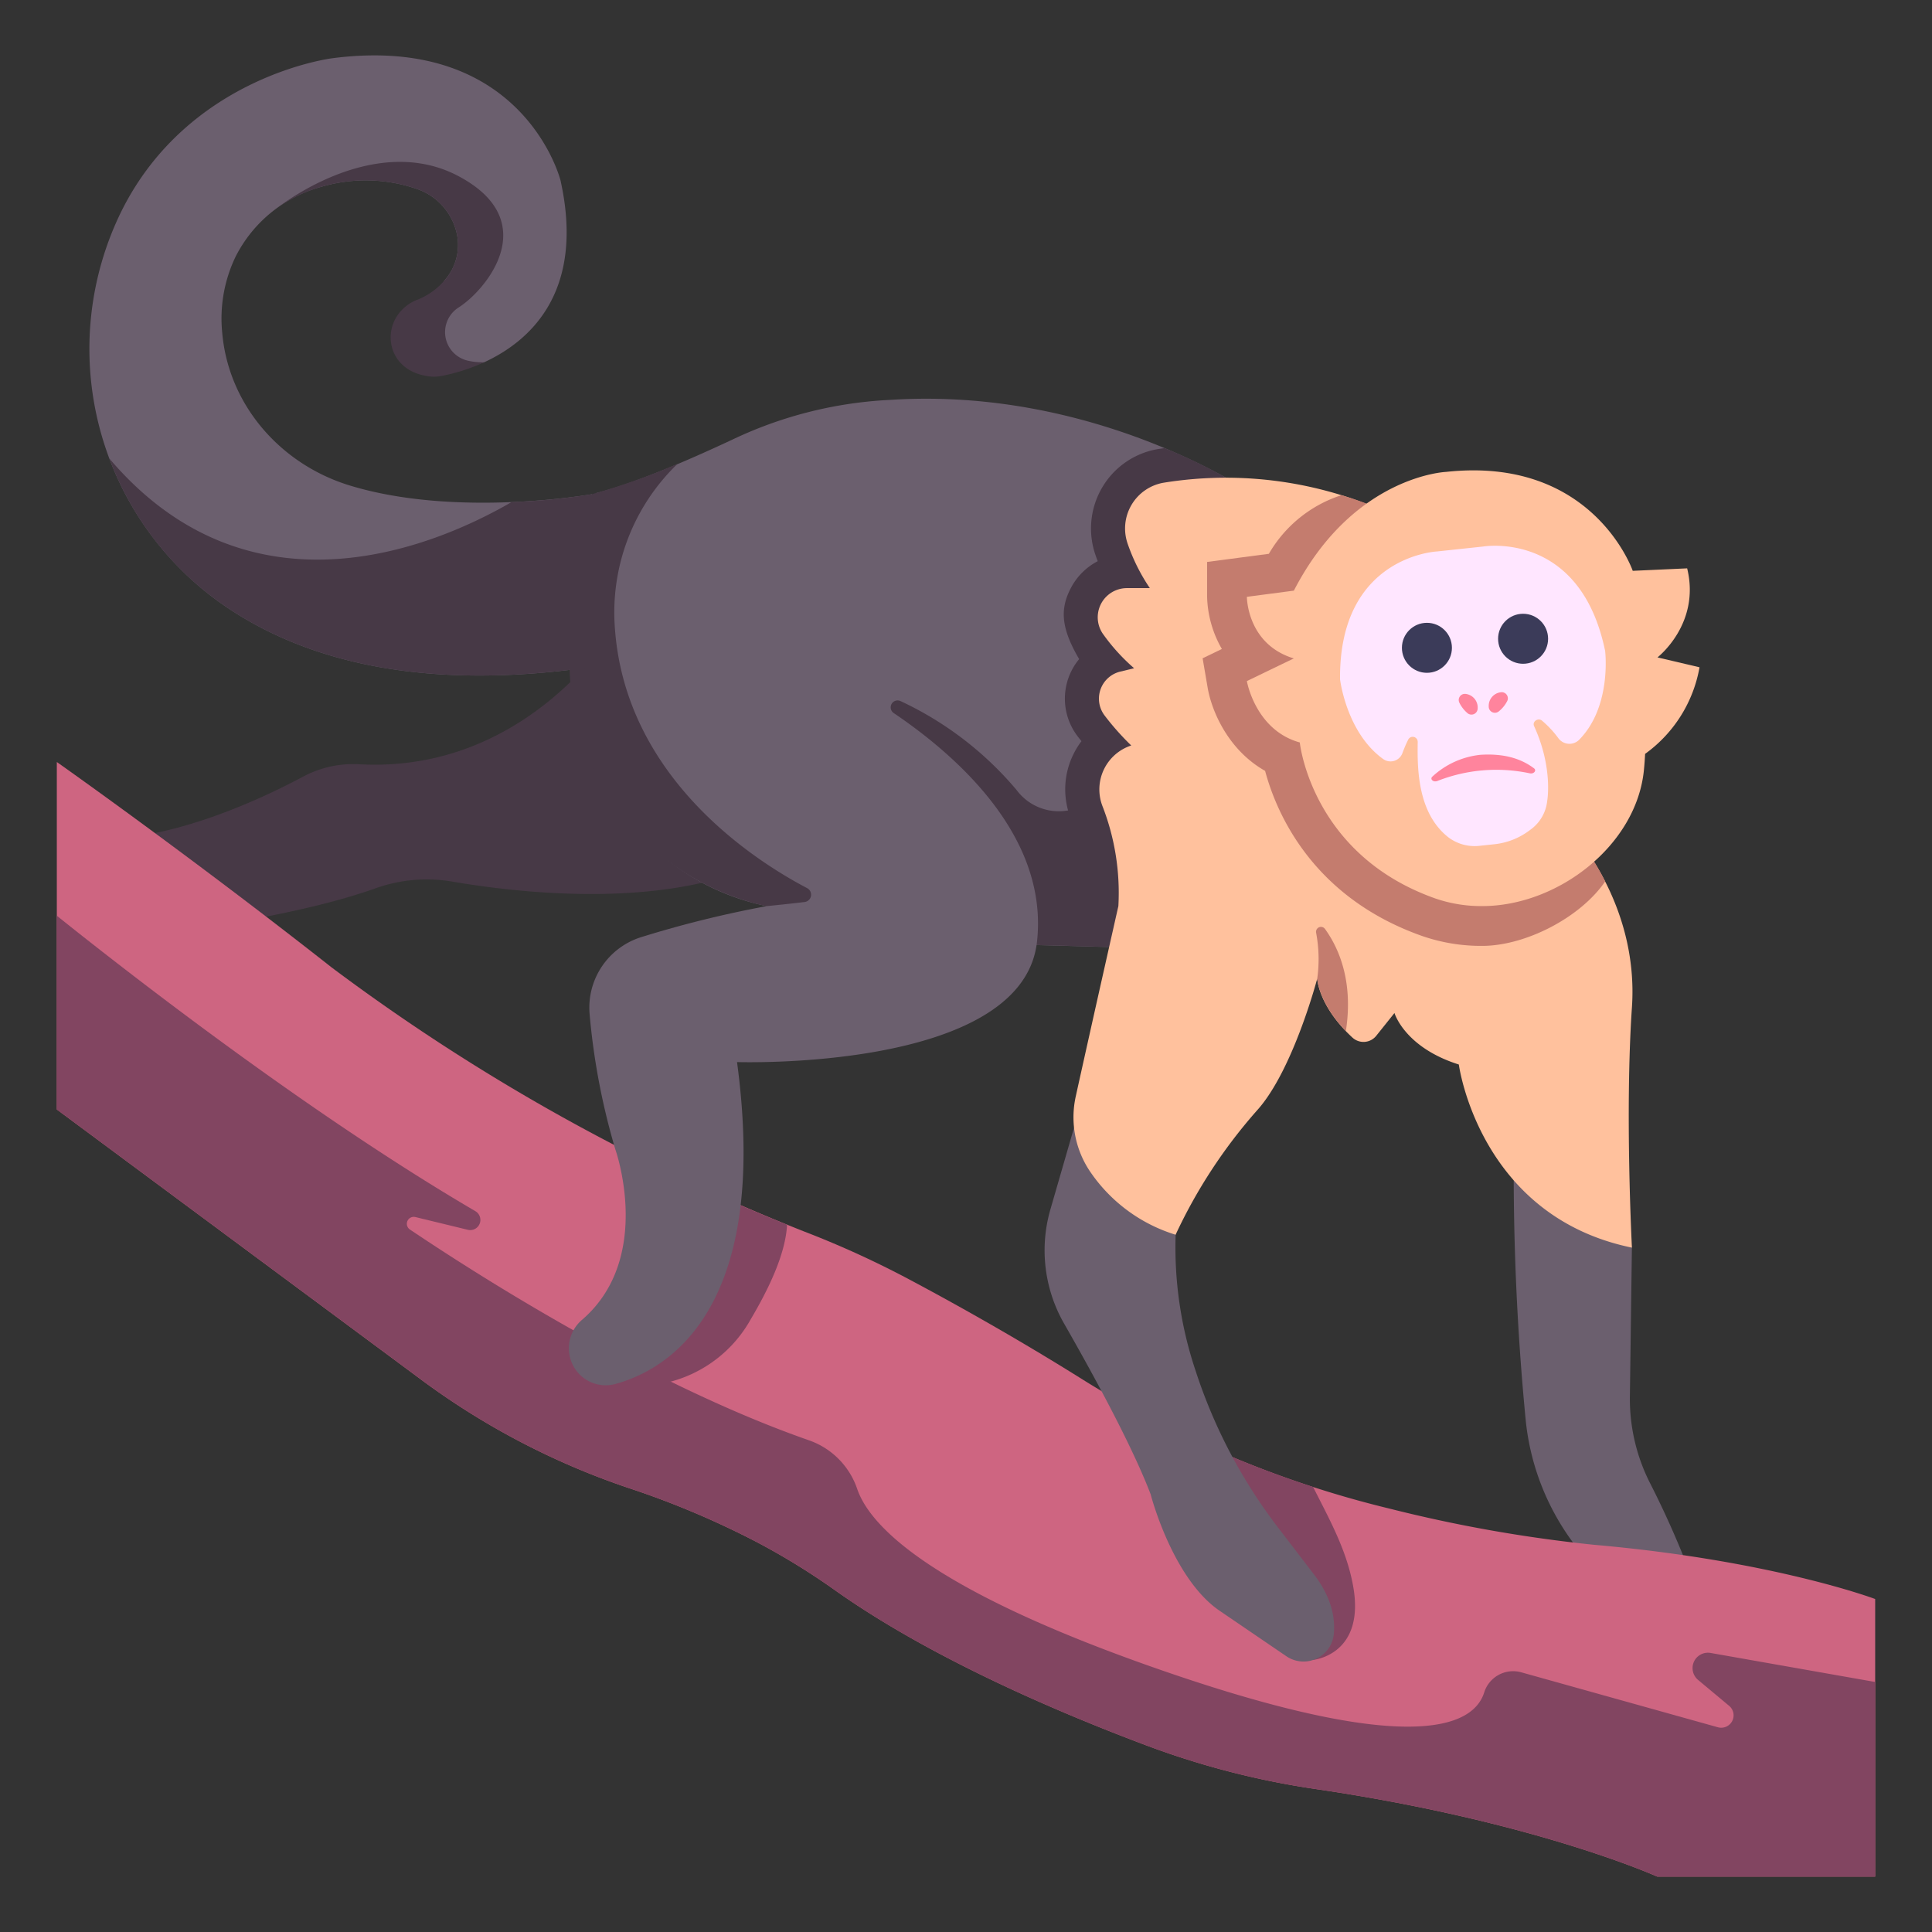 <svg id="Flat" viewBox="0 0 340 340" xmlns="http://www.w3.org/2000/svg"><rect x="0" y="0" width="340" height="340" fill="#333333" stroke="none"/><path d="m108.215 110.587s-15.247 25.513-44.915 23.913a18.718 18.718 0 0 0 -9.863 2.126c-6.693 3.581-19.557 9.642-31.951 10.879l16.534 15.32s16.416-2.318 28.121-6.517a26.732 26.732 0 0 1 13.523-1.149c14.518 2.475 46.641 5.825 63.08-9.018 21.654-19.55 8.755-33.257 4.054-36.536s-38.583.982-38.583.982z" fill="#473946"/><path d="m266.4 202.833a453.237 453.237 0 0 0 2.079 46.882 43.544 43.544 0 0 0 13.879 27.9q.594.534 1.222 1.062l15.5 2.724a162.48 162.48 0 0 0 -8.69-20.377 32.705 32.705 0 0 1 -3.557-15.2l.356-26.267z" fill="#6b5f6e"/><path d="m10 134.1s23.166 16.323 48.358 36.149a358.311 358.311 0 0 0 83.1 46.451 168.1 168.1 0 0 1 17.865 8.093c7.736 4.1 19.088 10.384 31.261 18.014a182.829 182.829 0 0 0 53.934 22.679 251.907 251.907 0 0 0 36.049 6.377c31.438 2.76 49.433 9.537 49.433 9.537v48.849h-38.356s-21.544-9.749-60.144-15.415a144.378 144.378 0 0 1 -29.756-7.671c-15.368-5.763-37.739-15.279-54.554-27.141a121.513 121.513 0 0 0 -14.027-8.65 152.358 152.358 0 0 0 -21.692-9.228 132.108 132.108 0 0 1 -36.94-19.044l-64.531-47.849z" fill="#ce6581"/><path d="m301.037 290.893a2.706 2.706 0 0 0 -2.206 4.74l5.469 4.567a2.178 2.178 0 0 1 -1.984 3.769l-34.666-9.689a5.339 5.339 0 0 0 -6.478 3.633c-1.824 5.579-11.872 11.436-55.741-3.628-41.724-14.327-52.371-25.785-54.576-32.252a13.739 13.739 0 0 0 -8.478-8.559c-28.2-9.848-58.206-29.007-70.24-37.1a1.217 1.217 0 0 1 .971-2.191l9.217 2.24a1.788 1.788 0 0 0 1.328-3.281c-29.382-17.194-61.409-42.179-73.653-51.988v34.1l64.531 47.846a132.108 132.108 0 0 0 36.94 19.049 152.358 152.358 0 0 1 21.692 9.228 121.513 121.513 0 0 1 14.027 8.65c16.815 11.862 39.186 21.378 54.554 27.141a144.378 144.378 0 0 0 29.756 7.671c38.6 5.662 60.144 15.414 60.144 15.414h38.356v-34.253z" fill="#824561"/><path d="m238.109 279.006c-1.169-6.343-4.177-11.659-7.024-17.33a183.317 183.317 0 0 1 -21.779-8.633l21.821 39.062s9.238-.849 6.982-13.099z" fill="#824561"/><path d="m138.511 215.528c-6.237-2.5-12.25-5.144-17.979-7.853l-12.317 35.9a22.856 22.856 0 0 0 23.9-11.4c3.096-5.234 6.13-11.457 6.396-16.647z" fill="#824561"/><path d="m191.1 191.223-6.248 21.617a25.929 25.929 0 0 0 2.413 20.094c4.949 8.639 11.931 21.39 15.233 30.046 0 0 3.738 14.575 11.96 20.368l11.915 8.118a5.356 5.356 0 0 0 8.352-3.857c.281-2.836-.376-6.343-3.262-10.241l-6.3-8.223a92.174 92.174 0 0 1 -14.738-27.855 68.153 68.153 0 0 1 -3.531-24l1.378-4.954z" fill="#6b5f6e"/><path d="m104.173 86.971s-23.757 4.229-42.616-1.532c-12.189-3.724-21.344-14.175-22.45-26.872a25.108 25.108 0 0 1 2.361-13.414 23.933 23.933 0 0 1 15.158-12.3 27.573 27.573 0 0 1 16.736.4 10.725 10.725 0 0 1 7.187 8.824 9.367 9.367 0 0 1 -2.241 7.176 10.418 10.418 0 0 1 -4.24 3.6s2.838 13.047 3.721 12.879c1.58-.3 7.414-1.976 7.414-1.976 7.966-3.671 17.817-12.273 13.438-32.011 0 0-6.471-25.863-40.119-21.5 0 0-25.265 3.053-37.15 26.92a54.867 54.867 0 0 0 17.141 68.735c13.234 9.484 33.829 16.1 65.66 11.469z" fill="#6b5f6e"/><path d="m220.577 86.971s-27.461-18.952-63.879-16.6a72.628 72.628 0 0 0 -27.757 6.966c-6.367 2.98-16.46 7.507-23.985 9.428 0 0-3.951 10.966-3.91 29.66.043 20.071 12.827 37.92 32.325 42.683q.763.186 1.55.355a191.449 191.449 0 0 0 -22.217 5.5 13.012 13.012 0 0 0 -8.952 13.394 120.923 120.923 0 0 0 4.539 23.924s6.787 19.046-5.836 29.964a6.567 6.567 0 0 0 -.92 9.109 6.462 6.462 0 0 0 6.68 2.224c8.785-2.355 27.43-12.55 21.49-56.671 0 0 49.417 1.647 52.711-20.591l20.042.55z" fill="#6b5f6e"/><path d="m220.577 86.971a93.9 93.9 0 0 0 -15.641-8.112c-.418.065-.841.118-1.256.191a14.073 14.073 0 0 0 -9.705 6.728 14.228 14.228 0 0 0 -1.193 11.881q.19.553.4 1.1a11.154 11.154 0 0 0 -4.753 4.772c-1.914 3.687-1.7 7.024 1.483 12.46a10.908 10.908 0 0 0 -.256 13.6q.332.429.662.844a14.119 14.119 0 0 0 -1.473 2.421 13.934 13.934 0 0 0 -.88 9.769 9.266 9.266 0 0 1 -8.856-3.327c-.062-.077-.121-.16-.184-.236l-.031-.044a59.624 59.624 0 0 0 -20.417-15.64 1.216 1.216 0 0 0 -1.2 2.106c11.594 7.839 27.583 22.224 25.146 40.823l6.665.183 13.377.367 2.241-9.885z" fill="#473946"/><path d="m247.169 91.669a68.783 68.783 0 0 0 -42.459-6.708 8.171 8.171 0 0 0 -6.257 10.739 33.2 33.2 0 0 0 3.9 7.8h-4.02a5.133 5.133 0 0 0 -4.245 8.043 34.288 34.288 0 0 0 5.495 6.055l-2.442.594a4.9 4.9 0 0 0 -2.74 7.736 46.481 46.481 0 0 0 4.679 5.265 8.139 8.139 0 0 0 -5.1 10.577 42.064 42.064 0 0 1 2.835 17.689s-4.348 19.23-7.474 33.372a17.066 17.066 0 0 0 2.722 13.667 28.18 28.18 0 0 0 14.822 10.794 91 91 0 0 1 14.35-21.9c6.322-7.006 10.574-23.162 10.574-23.162s.2 4.853 6.224 10.391a2.868 2.868 0 0 0 4.169-.347l3.2-4s1.763 6.042 11.329 9.063c0 0 3.525 26.686 30.462 32.225 0 0-1.259-23.917 0-42.295s-10.573-30.9-10.573-30.9z" fill="#ffc19d"/><path d="m247.168 91.669a58.8 58.8 0 0 0 -11.093-4.527 22.871 22.871 0 0 0 -12.775 10.319l-4.782.63-6.087.8v6.139a19.342 19.342 0 0 0 2.6 9.18l-3.39 1.638.889 5.192c.692 4.044 3.575 10.929 10.107 14.621 1.977 7.368 8.278 22.224 27.633 29.058a31.691 31.691 0 0 0 10.584 1.74c7.558 0 17.235-4.932 21.63-11.339a40.937 40.937 0 0 0 -5.859-8.761z" fill="#c47c6e"/><path d="m254.47 83.048s-16.324.653-26.771 20.895l-8.271 1.088s0 8.333 8.259 10.839l-8.259 3.99s1.478 8.628 9.313 10.8c0 0 2.007 19.74 23.858 27.456a24.78 24.78 0 0 0 8.254 1.34c13.289 0 27.1-10.65 28.442-23.871q.142-1.4.216-2.917a23.866 23.866 0 0 0 9.577-15.235l-7.4-1.741s7.618-5.877 5.224-15.671l-9.577.435s-6.965-20.237-32.865-17.408z" fill="#ffc19d"/><path d="m282.477 114.558c-4.393-21.281-21.446-18.38-21.446-18.38l-8.125.868s-17.281.766-17.08 22.495c0 0 1.1 9.37 7.588 14.035a2.229 2.229 0 0 0 3.392-1.043 22.036 22.036 0 0 1 1.019-2.376.882.882 0 0 1 1.671.409c-.087 4.778-.014 12.542 5.394 16.788a7.664 7.664 0 0 0 5.557 1.488l2.4-.256a12.428 12.428 0 0 0 6.464-2.561 7.132 7.132 0 0 0 2.971-5.08s1.061-5.8-2.308-13.16c-.372-.811.724-1.536 1.4-.956a17.935 17.935 0 0 1 2.879 3.091 2.415 2.415 0 0 0 3.674.244c5.753-5.855 4.55-15.606 4.55-15.606z" fill="#ffe6ff"/><path d="m231.619 164.17a24.919 24.919 0 0 1 .193 8.059s.191 4.188 5.038 9.219c1.371-8.845-1.311-14.707-3.678-17.977a.871.871 0 0 0 -1.553.699z" fill="#c47c6e"/><g fill="#473946"><path d="m108.215 110.587a36.282 36.282 0 0 1 11.028-28.963 119.4 119.4 0 0 1 -15.07 5.347s-3.99 10.842-3.949 29.536a43.87 43.87 0 0 0 33.147 42.6q.763.186 1.55.355s3.294-.316 6.676-.722a1.3 1.3 0 0 0 .452-2.439c-9.243-4.849-31.949-19.362-33.834-45.714z"/><path d="m104.173 117.37v-30.4a117 117 0 0 1 -14.155 1.391c-12.693 7.363-45.67 21.882-70.766-7.666a54.456 54.456 0 0 0 19.261 25.205c13.234 9.485 33.829 16.1 65.66 11.47z"/><path d="m48.94 36.489a25.079 25.079 0 0 1 7.686-3.636 27.573 27.573 0 0 1 16.736.4 10.725 10.725 0 0 1 7.187 8.824 9.367 9.367 0 0 1 -2.241 7.176 12.291 12.291 0 0 1 -4.925 3.523 8.237 8.237 0 0 0 -.775.347c-5.691 3.09-5.095 11.363 1.842 12.916q.289.064.592.123a7.089 7.089 0 0 0 2.673 0 33.121 33.121 0 0 0 7.485-2.407 11.745 11.745 0 0 1 -2.861-.282 5.149 5.149 0 0 1 -1.77-9.273l.141-.091c4.78-3.027 14.977-15.136 0-23.1s-31.77 5.485-31.77 5.485z"/></g><path d="m252.9 137.458c-.7.234-1.31-.371-.814-.8a14.678 14.678 0 0 1 8.447-3.825c4.639-.292 7.466.916 9.425 2.377.507.378-.02 1.028-.723.885a28.34 28.34 0 0 0 -16.335 1.366z" fill="#ff849d"/><path d="m257.925 122.115a2.41 2.41 0 0 1 2.119 2.557l-.006.082a1.087 1.087 0 0 1 -1.8.736 5.744 5.744 0 0 1 -1.435-1.869 1.08 1.08 0 0 1 1.122-1.506z" fill="#ff849d"/><path d="m264.174 121.82a2.409 2.409 0 0 0 -2.183 2.5v.081a1.087 1.087 0 0 0 1.784.782 5.724 5.724 0 0 0 1.482-1.832 1.08 1.08 0 0 0 -1.083-1.531z" fill="#ff849d"/><circle cx="251.114" cy="114.005" fill="#3b3b59" r="4.4"/><circle cx="268.039" cy="112.413" fill="#3b3b59" r="4.4"/></svg>